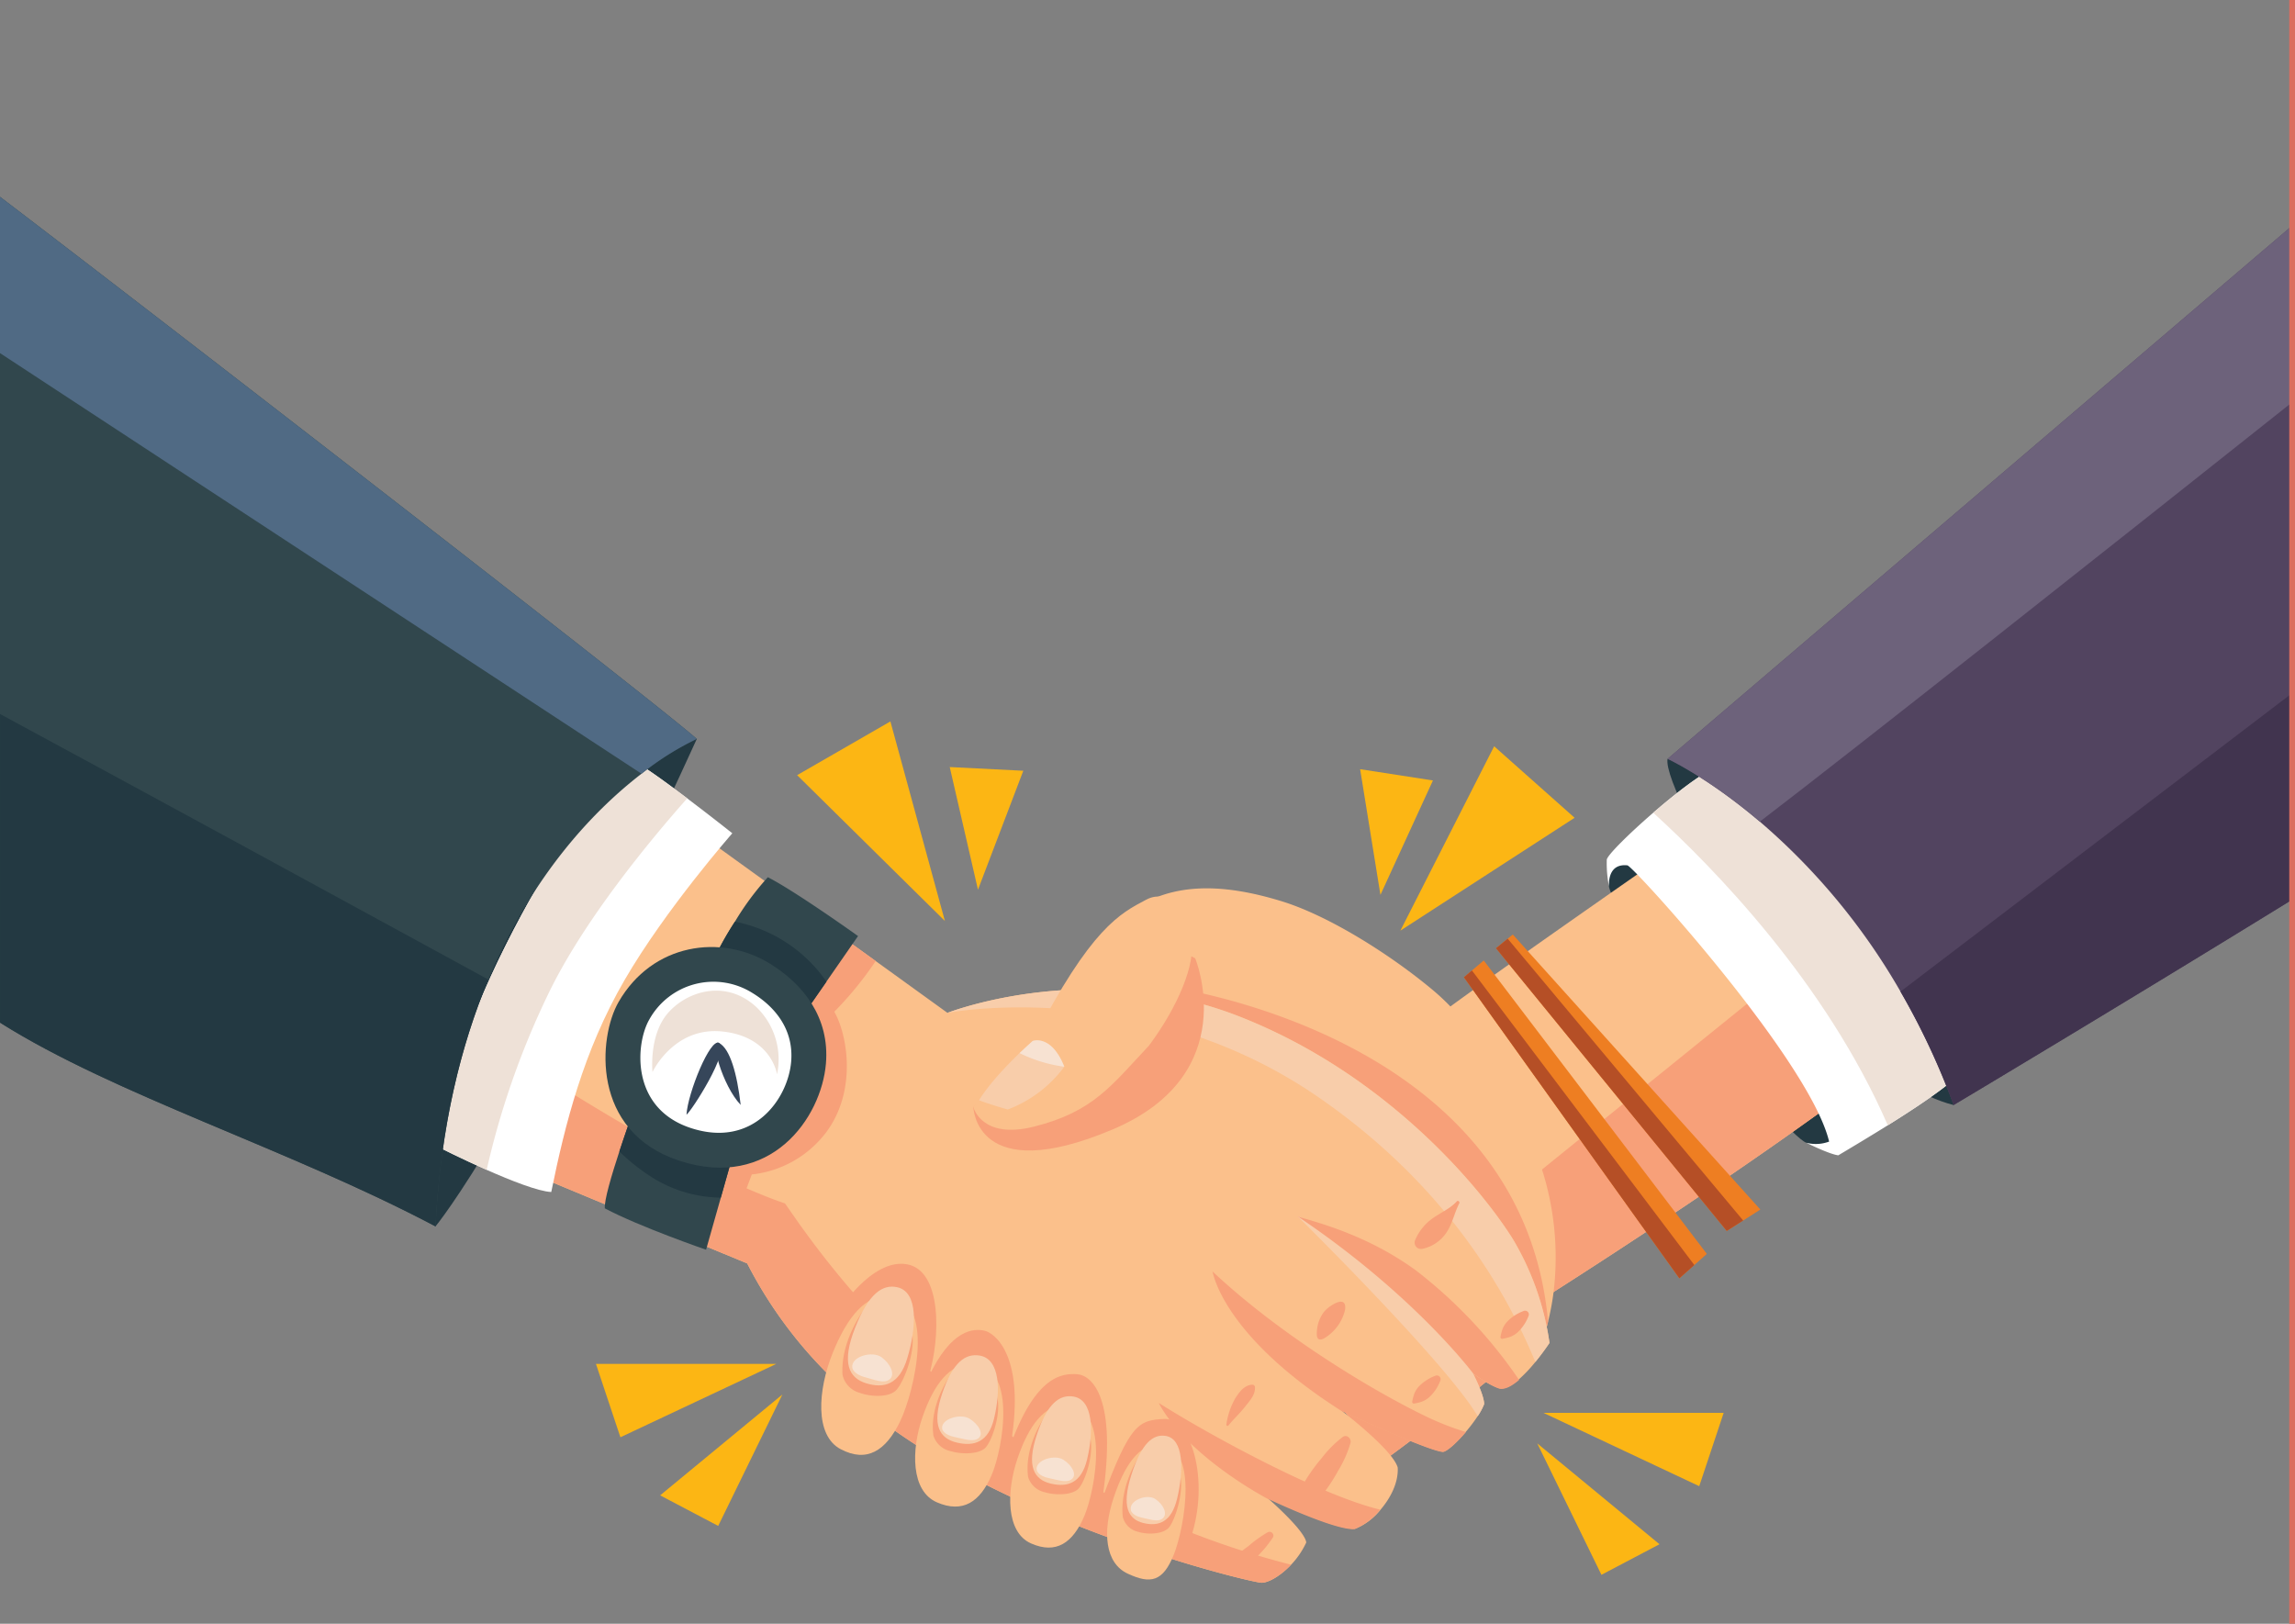 <svg xmlns="http://www.w3.org/2000/svg" width="399.5" height="282.641" viewBox="0 0 399.5 282.641">
  <rect x="0" y="0" width="399.5" height="282.641" fill="#808080" stroke="none"/>
  <g id="Grupo_85156" data-name="Grupo 85156" transform="translate(-181 -18138.66)">
    <g id="Grupo_85155" data-name="Grupo 85155" transform="translate(181 18172.92)">
      <g id="Grupo_85154" data-name="Grupo 85154" transform="translate(0 0)">
        <g id="Grupo_85125" data-name="Grupo 85125" transform="translate(103.74 91.317)">
          <g id="Grupo_85121" data-name="Grupo 85121" transform="translate(133.022 4.325)">
            <path id="Trazado_105571" data-name="Trazado 105571" d="M285.378,194.188l-16.324,32.095,30.33-19.646Z" transform="translate(-262.048 -194.188)" fill="#fcb614"/>
            <path id="Trazado_105572" data-name="Trazado 105572" d="M263.81,221.065l9.138-19.916-12.673-1.962Z" transform="translate(-260.274 -195.198)" fill="#fcb614"/>
          </g>
          <g id="Grupo_85122" data-name="Grupo 85122" transform="translate(35.02 0)">
            <path id="Trazado_105573" data-name="Trazado 105573" d="M153.7,188.768l9.486,34.735-25.723-25.382Z" transform="translate(-137.464 -188.768)" fill="#fcb614"/>
            <path id="Trazado_105574" data-name="Trazado 105574" d="M175.668,220.073l-4.915-21.354,12.808.645Z" transform="translate(-144.189 -190.778)" fill="#fcb614"/>
          </g>
          <g id="Grupo_85123" data-name="Grupo 85123" transform="translate(0 111.838)">
            <path id="Trazado_105575" data-name="Trazado 105575" d="M124.968,328.916H93.58l4.256,12.768Z" transform="translate(-93.58 -328.916)" fill="#fcb614"/>
            <path id="Trazado_105576" data-name="Trazado 105576" d="M128.86,335.583l-21.28,17.556,10.108,5.32Z" transform="translate(-96.408 -330.262)" fill="#fcb614"/>
          </g>
          <g id="Grupo_85124" data-name="Grupo 85124" transform="translate(163.856 120.35)">
            <path id="Trazado_105577" data-name="Trazado 105577" d="M300.247,339.582h31.388l-4.256,12.768Z" transform="translate(-299.183 -339.582)" fill="#fcb614"/>
            <path id="Trazado_105578" data-name="Trazado 105578" d="M298.913,346.249l21.28,17.556-10.108,5.32Z" transform="translate(-298.913 -340.929)" fill="#fcb614"/>
          </g>
        </g>
        <g id="Grupo_85153" data-name="Grupo 85153">
          <g id="Grupo_85134" data-name="Grupo 85134" transform="translate(189.456 5.027)">
            <path id="Trazado_105579" data-name="Trazado 105579" d="M327.332,196.936c-1.139,5.836,27.047,54.562,49.8,60.257C384.181,221.923,339.908,196.685,327.332,196.936Z" transform="translate(-226.507 -104.128)" fill="#233942"/>
            <path id="Trazado_105580" data-name="Trazado 105580" d="M314.548,223.118c1.8,7.381,30.324,42.893,34.314,44.489s5.387.2,6.384-.8-29.709-48.945-36.908-50.673C313.351,214.939,314.548,223.118,314.548,223.118Z" transform="translate(-223.906 -107.983)" fill="#233942"/>
            <g id="Grupo_85128" data-name="Grupo 85128" transform="translate(0 106.892)">
              <g id="Grupo_85126" data-name="Grupo 85126" transform="translate(58.986)">
                <path id="Trazado_105581" data-name="Trazado 105581" d="M350.72,256.609c-19.727,14.7-43.443,30.077-53.809,36.692-3.328,2.123-5.283,3.336-5.283,3.336l-5.418-16.16-11.3-33.708a32.857,32.857,0,0,1,4.038-3.168c11.084-8.124,41.185-29.015,41.185-29.015a140.7,140.7,0,0,1,17.013,16.024c1.229,1.381,2.442,2.817,3.607,4.293C346.2,241.806,350.616,249.546,350.72,256.609Z" transform="translate(-274.91 -214.586)" fill="#fbc08b"/>
                <path id="Trazado_105582" data-name="Trazado 105582" d="M353.58,261.725c-19.727,14.7-43.443,30.077-53.809,36.692-3.328,2.123-5.283,3.336-5.283,3.336l-5.418-16.159,8.682-8.5,45.861-37.075.128-.1C350.7,247.76,353.453,253.155,353.58,261.725Z" transform="translate(-277.77 -219.703)" fill="#f7a079"/>
              </g>
              <g id="Grupo_85127" data-name="Grupo 85127" transform="translate(0 8.452)">
                <path id="Trazado_105583" data-name="Trazado 105583" d="M279.961,274.118c-3.583-11.7-10.278-20.94-13.8-25.807a23.623,23.623,0,0,0-2.147-2.57,38.788,38.788,0,0,0-3.368-3.112c-6.9-5.73-17.652-12.68-26.206-15.266-8.985-2.721-18.729-3.783-26.462,2.131-4.245,3.24-1.373,12.72-2.45,17.6l-.056,1.444-4.482,25.845c5.177,3.787,10.317,7.634,15.162,11.838,6.01,5.216,11.361,11.148,17.028,16.726a150.792,150.792,0,0,1,15.511,17.222c1.173,1.574,2.259,3.234,3.336,4.907.421-.306.841-.611,1.262-.92,11.731-8.61,23.525-18.186,27.411-22.312q.168-.61.311-1.221a45.4,45.4,0,0,0,.966-5.187A50.388,50.388,0,0,0,279.961,274.118Z" transform="translate(-200.993 -225.178)" fill="#fbc08b"/>
                <path id="Trazado_105584" data-name="Trazado 105584" d="M213.83,246.416l-8.3,4.972-.056,1.444-4.482,25.845c5.177,3.787,10.317,7.634,15.162,11.838,6.01,5.216,11.361,11.148,17.028,16.726a150.795,150.795,0,0,1,15.511,17.222c1.172,1.574,2.257,3.233,3.334,4.9,12.141-8.839,24.65-18.953,28.675-23.23q.168-.61.311-1.221C276.473,254,213.447,246.416,213.83,246.416Z" transform="translate(-200.993 -229.468)" fill="#f7a079"/>
              </g>
            </g>
            <g id="Grupo_85129" data-name="Grupo 85129" transform="translate(90.203 94.341)">
              <path id="Trazado_105585" data-name="Trazado 105585" d="M376.912,250.375c-.982,2.25-7.11,6.472-13.925,10.733-2.857,1.78-5.841,3.575-8.618,5.227-1.6-.2-5.586-2.194-5.586-2.194a6.563,6.563,0,0,0,3.99-.2c-3.392-14.165-34.122-47.976-35.112-48.08-3.3-.359-3.248,2.953-3.208,3.663a20.39,20.39,0,0,1-.383-4.66c.1-.782,3.854-4.509,8.084-8.164,4.373-3.783,9.241-7.493,11.068-7.8,3.591-.6,12.321,4.668,20.549,13.965C362.947,223.243,374.917,240,376.912,250.375Z" transform="translate(-314.029 -198.858)" fill="#fff"/>
              <path id="Trazado_105586" data-name="Trazado 105586" d="M378.969,250.375c-.982,2.25-7.11,6.472-13.925,10.733-10.789-24.826-30.212-44.736-40.834-54.408,4.373-3.783,9.241-7.493,11.068-7.8,3.591-.6,12.321,4.668,20.548,13.965C365,223.243,376.974,240,378.969,250.375Z" transform="translate(-316.086 -198.858)" fill="#eee1d7"/>
            </g>
            <g id="Grupo_85132" data-name="Grupo 85132" transform="translate(65.37 123.379)">
              <g id="Grupo_85130" data-name="Grupo 85130" transform="translate(5.586)">
                <path id="Trazado_105587" data-name="Trazado 105587" d="M335.931,283.126l-2.993,1.907-2.857,1.819L289.91,237.64l2.035-1.668.894-.726Z" transform="translate(-289.91 -235.246)" fill="#ee7e22"/>
                <path id="Trazado_105588" data-name="Trazado 105588" d="M332.938,285.217l-2.857,1.819L289.91,237.824l2.035-1.668Z" transform="translate(-289.91 -235.43)" fill="#b54f26"/>
              </g>
              <g id="Grupo_85131" data-name="Grupo 85131" transform="translate(0 4.525)">
                <path id="Trazado_105589" data-name="Trazado 105589" d="M325.2,291.988l-2.179,1.939-2.609,2.314-37.506-52.4,1.4-1.189,2.059-1.74Z" transform="translate(-282.91 -240.916)" fill="#ee7e22"/>
                <path id="Trazado_105590" data-name="Trazado 105590" d="M323.026,294.367l-2.609,2.314-37.506-52.4,1.4-1.189Z" transform="translate(-282.91 -241.356)" fill="#b54f26"/>
              </g>
            </g>
            <g id="Grupo_85133" data-name="Grupo 85133" transform="translate(100.825)">
              <path id="Trazado_105591" data-name="Trazado 105591" d="M436.06,80.636V197.958c-12.64,7.781-33.189,20.349-58.924,35.742a125.856,125.856,0,0,0-9.249-19.751A113.02,113.02,0,0,0,343.4,184.368c-9.121-7.757-16.056-10.925-16.056-10.925Z" transform="translate(-327.34 -80.636)" fill="#524460"/>
              <path id="Trazado_105592" data-name="Trazado 105592" d="M436.06,80.636v30.739c-28.959,23-76.8,60.9-92.664,72.993-9.121-7.757-16.056-10.925-16.056-10.925Z" transform="translate(-327.34 -80.636)" fill="#6d627b"/>
              <path id="Trazado_105593" data-name="Trazado 105593" d="M446.323,182.606v35.95c-12.64,7.781-33.189,20.349-58.924,35.743a125.854,125.854,0,0,0-9.249-19.751Z" transform="translate(-337.604 -101.234)" fill="#41344f"/>
            </g>
          </g>
          <path id="Trazado_105594" data-name="Trazado 105594" d="M57.483,277.437s14.9-17.823,45.486-84.855c-42.683,1.764-58.27,64.569-45.486,84.855" transform="translate(18.327 -98.222)" fill="#233942"/>
          <g id="Grupo_85144" data-name="Grupo 85144">
            <g id="Grupo_85135" data-name="Grupo 85135" transform="translate(78.954 103.205)">
              <path id="Trazado_105595" data-name="Trazado 105595" d="M253.29,299.961s-1.029,1.564-2.458,3.312a25.123,25.123,0,0,1-2.9,3.064c-1.2,1.037-2.41,1.716-3.383,1.524a13.754,13.754,0,0,1-3.264-1.708c-.694-.447-1.213-.822-1.293-.87a.041.041,0,0,1,.016.032c.207.415,1.907,3.775,1.907,5.3a10.869,10.869,0,0,1-1.125,2.1,28.25,28.25,0,0,1-2.043,2.7c-1.54,1.811-3.2,3.352-3.982,3.479-2.386-.12-16.3-6.5-17.588-7.094a.03.03,0,0,1-.024-.008c.774.606,8.882,6.879,9.72,9.863.136,2.609-1.229,5.251-2.929,7.262a10.829,10.829,0,0,1-4.469,3.391c-3.439.247-14.819-5.163-15.282-5.371l.136.12c.99.87,6.392,5.7,6.623,7.637a14.346,14.346,0,0,1-2.641,3.878c-1.843,1.947-3.926,3.136-5.131,3.136-1.883,0-49.38-11.419-72.786-33.763a76.284,76.284,0,0,1-16.758-21.817l-4.086-1.7L96.1,278.83,62.52,264.857s2.163-7.677,5.961-17.748c5.674-15,14.986-35.327,26.206-43.443l27.411,19.79L136,233.487l12.489,9.017a.126.126,0,0,0,.032-.008c.974-.375,24.969-9.361,50.505.535,26.071,10.111,42.557,30.324,47.88,38.839A48.433,48.433,0,0,1,253.29,299.961Z" transform="translate(-62.52 -203.666)" fill="#fbc08b"/>
              <path id="Trazado_105596" data-name="Trazado 105596" d="M279.115,329.416a10.867,10.867,0,0,1-1.125,2.1c-5.514-9.329-31.329-34.769-31.329-34.769,6.552,1.564,24.57,18.394,24.874,18.793,1.149,1.5,4.206,5.658,6.951,9.416-.694-.447-1.213-.822-1.293-.87a.042.042,0,0,1,.016.032C277.415,324.532,279.115,327.892,279.115,329.416Z" transform="translate(-99.716 -222.468)" fill="#f8cdaa"/>
              <path id="Trazado_105597" data-name="Trazado 105597" d="M275.059,308.753s-1.029,1.564-2.458,3.312c-4.062-9.768-13.813-29.6-37.841-46.14-30.156-20.756-63.257-14.859-64.47-14.635.974-.375,24.969-9.361,50.505.535,26.071,10.111,42.557,30.324,47.88,38.839A48.434,48.434,0,0,1,275.059,308.753Z" transform="translate(-84.29 -212.459)" fill="#f8cdaa"/>
              <path id="Trazado_105598" data-name="Trazado 105598" d="M137.3,247.315c2.394,4.253,3.854,13.829-1.333,20.876a18.694,18.694,0,0,1-13.031,7.453l-4.525,11.97s-.1.734-.359,1.819L104.6,283.839c4.565-18.186,20.612-46.26,26-55.373L144.5,238.5A60.743,60.743,0,0,1,137.3,247.315Z" transform="translate(-71.02 -208.676)" fill="#f7a079"/>
              <path id="Trazado_105599" data-name="Trazado 105599" d="M208.315,349.565c-1.843,1.947-3.926,3.136-5.131,3.136-1.883,0-49.38-11.419-72.786-33.763A76.283,76.283,0,0,1,113.64,297.12L62.52,275.854s2.163-7.677,5.961-17.748c12.92,8.586,35.974,23.182,51.742,28.576C125.985,294.942,152.622,335.345,208.315,349.565Z" transform="translate(-62.52 -214.663)" fill="#f7a079"/>
              <path id="Trazado_105600" data-name="Trazado 105600" d="M146.33,315.526s5.786-9.377,11.97-8.379,5.985,12.768,3.79,19.751c3.99-8.579,7.98-8.579,9.776-8.18s7.182,4.389,4.588,19.751c4.389-11.97,8.978-12.369,11.571-12.17s6.982,4.19,4.389,21.546c4.788-12.768,6.184-13.566,10.773-13.766s7.98,10.573,4.589,20.748C192.016,355.426,155.108,340.065,146.33,315.526Z" transform="translate(-79.45 -224.554)" fill="#f7a079"/>
              <path id="Trazado_105601" data-name="Trazado 105601" d="M285.2,325.206c-1.205,1.037-2.41,1.716-3.384,1.524-1.373-.319-4.373-2.45-4.557-2.578a.008.008,0,0,1-.008-.008s-10.2-13.7-30.587-27.4c2.827.931,11.771,2.992,20.548,9.376A82.968,82.968,0,0,1,285.2,325.206Z" transform="translate(-99.717 -222.469)" fill="#f7a079"/>
              <path id="Trazado_105602" data-name="Trazado 105602" d="M272.193,336.7c-1.54,1.811-3.2,3.352-3.982,3.479-2.386-.12-16.3-6.5-17.588-7.094-.016,0-.032-.016-.048-.024-17.173-10.885-21.7-20.588-22.5-24.315,11.6,10.9,27.577,20.624,37.243,25.273A48.327,48.327,0,0,0,272.193,336.7Z" transform="translate(-95.963 -224.893)" fill="#f7a079"/>
              <path id="Trazado_105603" data-name="Trazado 105603" d="M254.884,356a10.83,10.83,0,0,1-4.469,3.392c-3.439.247-14.819-5.163-15.282-5.371,0,0-13.766-7.214-18.8-16.6C225.287,343.093,244.47,353.5,254.884,356Z" transform="translate(-93.59 -230.684)" fill="#f7a079"/>
              <path id="Trazado_105604" data-name="Trazado 105604" d="M221.943,356.544c-1.165.947-2.328,1.912-3.415,2.948a25.263,25.263,0,0,0-3.254,3.062c-1.3,1.784,1.682,4.116,3.084,2.38A25.26,25.26,0,0,0,220.485,361c.723-1.317,1.357-2.69,1.973-4.06A.329.329,0,0,0,221.943,356.544Z" transform="translate(-93.311 -234.53)" fill="#f7a079"/>
              <path id="Trazado_105605" data-name="Trazado 105605" d="M238.312,365.624a21.749,21.749,0,0,0-3.382,2.426,31.145,31.145,0,0,0-3.284,2.718c-1.315,1.361.643,3.243,2.05,2.05a30.256,30.256,0,0,0,2.963-3.144,21.626,21.626,0,0,0,2.561-3.142A.669.669,0,0,0,238.312,365.624Z" transform="translate(-96.596 -236.366)" fill="#f7a079"/>
              <path id="Trazado_105606" data-name="Trazado 105606" d="M254.728,344.785a19.182,19.182,0,0,0-3.661,3.66,30.256,30.256,0,0,0-3.19,4.487c-1.053,1.8,1.618,4.04,2.982,2.3a30.288,30.288,0,0,0,3.06-4.587,19.868,19.868,0,0,0,2.141-4.837C256.211,345.086,255.433,344.322,254.728,344.785Z" transform="translate(-99.914 -232.143)" fill="#f7a079"/>
              <path id="Trazado_105607" data-name="Trazado 105607" d="M279.5,293.445c-1.14,1.255-2.8,1.948-4.162,2.921a8.828,8.828,0,0,0-3.037,3.721,1.11,1.11,0,0,0,1.235,1.607,6.659,6.659,0,0,0,4.222-2.908c1.014-1.546,1.338-3.382,2.182-5C280.079,293.514,279.72,293.2,279.5,293.445Z" transform="translate(-104.872 -221.783)" fill="#f7a079"/>
              <path id="Trazado_105608" data-name="Trazado 105608" d="M275.606,331.511a7.625,7.625,0,0,0-2.71,1.736,4.156,4.156,0,0,0-.862,1.275,8.776,8.776,0,0,0-.393,1.441.293.293,0,0,0,.357.357,8.643,8.643,0,0,0,1.329-.328,4.411,4.411,0,0,0,1.412-.9,7.611,7.611,0,0,0,1.763-2.683A.661.661,0,0,0,275.606,331.511Z" transform="translate(-104.761 -229.476)" fill="#f7a079"/>
              <path id="Trazado_105609" data-name="Trazado 105609" d="M294.856,317.386a7.626,7.626,0,0,0-2.71,1.736,4.156,4.156,0,0,0-.862,1.275,8.772,8.772,0,0,0-.393,1.441.293.293,0,0,0,.357.357,8.635,8.635,0,0,0,1.329-.328,4.411,4.411,0,0,0,1.412-.9,7.611,7.611,0,0,0,1.763-2.683A.661.661,0,0,0,294.856,317.386Z" transform="translate(-108.649 -226.623)" fill="#f7a079"/>
              <path id="Trazado_105610" data-name="Trazado 105610" d="M235.632,333.444c-1.432.065-2.309,1.308-3.02,2.428a12.875,12.875,0,0,0-1.513,4.484c-.037.181.2.374.344.2.925-1.145,1.99-2.1,2.894-3.261.781-1,1.817-2.056,1.736-3.411A.446.446,0,0,0,235.632,333.444Z" transform="translate(-96.572 -229.881)" fill="#f7a079"/>
              <path id="Trazado_105611" data-name="Trazado 105611" d="M252.025,317.187a6.166,6.166,0,0,0-1.19,3.966.925.925,0,0,0,.193.608c.3.306.811.125,1.171-.1a7.833,7.833,0,0,0,3.544-4.893C256.157,313.892,252.827,316.1,252.025,317.187Z" transform="translate(-100.558 -226.226)" fill="#f7a079"/>
            </g>
            <g id="Grupo_85136" data-name="Grupo 85136" transform="translate(76.408 98.018)">
              <path id="Trazado_105612" data-name="Trazado 105612" d="M110.4,209.934S98.831,223.1,91.649,235.47s-10.374,25.137-12.768,36.908c-2.242-.1-6.99-1.971-11.244-3.854-4.421-1.955-8.307-3.926-8.307-3.926,2-25.735,28.927-66.434,33.316-67.431,1.117.2,5.682,3.5,9.9,6.687C106.635,206.942,110.4,209.934,110.4,209.934Z" transform="translate(-59.33 -197.166)" fill="#fff"/>
              <path id="Trazado_105613" data-name="Trazado 105613" d="M102.55,203.853c-6.408,7.23-18.1,21.307-24.267,34.21a143.174,143.174,0,0,0-10.645,30.46c-4.421-1.955-8.307-3.926-8.307-3.926,2-25.735,28.927-66.434,33.316-67.431C93.764,197.366,98.328,200.661,102.55,203.853Z" transform="translate(-59.33 -197.166)" fill="#eee1d7"/>
            </g>
            <g id="Grupo_85137" data-name="Grupo 85137">
              <path id="Trazado_105614" data-name="Trazado 105614" d="M84.876,168.7a49.972,49.972,0,0,0-9.624,6.057c-7.844,6.049-18.873,17.181-26.661,35.83-4.748,11.356-8.3,25.488-9.2,42.964C13.8,240.041-16.43,230.7-36.42,218.08V74.336C-13.1,92.052,76.768,161.557,84.876,168.7Z" transform="translate(36.42 -74.336)" fill="#31474d"/>
              <path id="Trazado_105615" data-name="Trazado 105615" d="M48.591,233.374c-4.748,11.356-8.3,25.488-9.2,42.964-25.592-13.51-55.82-22.847-75.81-35.471V187.146C-9.894,201.478,24.1,220.008,48.591,233.374Z" transform="translate(36.42 -97.124)" fill="#233942"/>
              <path id="Trazado_105616" data-name="Trazado 105616" d="M84.876,168.7a49.972,49.972,0,0,0-9.624,6.057L-36.42,101.54v-27.2C-13.1,92.052,76.768,161.557,84.876,168.7Z" transform="translate(36.42 -74.336)" fill="#506a84"/>
            </g>
            <g id="Grupo_85143" data-name="Grupo 85143" transform="translate(105.277 118.431)">
              <g id="Grupo_85138" data-name="Grupo 85138" transform="translate(18.812)">
                <path id="Trazado_105617" data-name="Trazado 105617" d="M144.353,232.992l-5.5,7.932-3.814,5.5-15.96-9.041a56.559,56.559,0,0,1,3.846-6.9,48.043,48.043,0,0,1,5.73-7.733C133.577,225.276,144.353,232.992,144.353,232.992Z" transform="translate(-119.08 -222.746)" fill="#31474d"/>
                <path id="Trazado_105618" data-name="Trazado 105618" d="M138.854,242.882l-3.814,5.5-15.96-9.041a56.562,56.562,0,0,1,3.846-6.9A25.307,25.307,0,0,1,138.854,242.882Z" transform="translate(-119.08 -224.703)" fill="#233942"/>
              </g>
              <g id="Grupo_85139" data-name="Grupo 85139" transform="translate(0 40.211)">
                <path id="Trazado_105619" data-name="Trazado 105619" d="M117.933,280.829l-2.226,7.868-2.57,9.073s-11.619-4.006-17.62-7.2c-.144-1.333,1.181-5.817,2.53-9.911,1.293-3.95,2.6-7.525,2.6-7.525Z" transform="translate(-95.507 -273.136)" fill="#31474d"/>
                <path id="Trazado_105620" data-name="Trazado 105620" d="M101.291,273.136l17.285,7.693L116.35,288.7a22.953,22.953,0,0,1-11.5-3.232,34.438,34.438,0,0,1-6.161-4.8C99.983,276.711,101.291,273.136,101.291,273.136Z" transform="translate(-96.15 -273.136)" fill="#233942"/>
              </g>
              <g id="Grupo_85142" data-name="Grupo 85142" transform="translate(0.123 12.156)">
                <g id="Grupo_85140" data-name="Grupo 85140">
                  <path id="Trazado_105621" data-name="Trazado 105621" d="M124.258,240.854c-8.446-5.187-20.416-3.591-26.334,6.717-3.5,6.1-4.855,22.544,10.573,27.6,15.92,5.216,24.738-7.448,25.536-16.891C134.717,250.184,130.026,244.4,124.258,240.854Z" transform="translate(-95.661 -237.979)" fill="#31474d"/>
                  <path id="Trazado_105622" data-name="Trazado 105622" d="M122.832,247.549a12.765,12.765,0,0,0-18.014,4.594c-2.394,4.17-3.32,15.421,7.233,18.878,10.89,3.568,16.922-5.094,17.468-11.554C129.987,253.931,126.778,249.973,122.832,247.549Z" transform="translate(-97.198 -239.515)" fill="#fff"/>
                  <path id="Trazado_105623" data-name="Trazado 105623" d="M105.9,261.662s3.724-7.98,12.237-7.049,9.443,7.448,9.443,7.448a12.6,12.6,0,0,0-3.591-11.7c-5.32-4.92-12.1-2.793-15.428,1.065S105.9,261.662,105.9,261.662Z" transform="translate(-97.718 -239.901)" fill="#eee1d7"/>
                </g>
                <g id="Grupo_85141" data-name="Grupo 85141" transform="translate(14.1 16.636)">
                  <path id="Trazado_105624" data-name="Trazado 105624" d="M119.016,258.9c-1.542-1-5.486,8.778-5.686,12.469C114.128,270.868,121.011,260.195,119.016,258.9Z" transform="translate(-113.33 -258.826)" fill="#36465a"/>
                  <path id="Trazado_105625" data-name="Trazado 105625" d="M120.3,258.9c-1.718-.918.524,7.382,3.754,10.774C123.413,264.182,122.2,259.912,120.3,258.9Z" transform="translate(-114.619 -258.827)" fill="#36465a"/>
                </g>
              </g>
            </g>
          </g>
          <g id="Grupo_85149" data-name="Grupo 85149" transform="translate(142.958 189.704)">
            <g id="Grupo_85145" data-name="Grupo 85145">
              <path id="Trazado_105626" data-name="Trazado 105626" d="M154.188,314.138c-3.711-.1-6.876,3.449-9.471,9.891s-3.158,14.353,1.394,16.745,7.856.3,10.34-4.831S162.863,314.38,154.188,314.138Z" transform="translate(-142.726 -312.48)" fill="#fbc08b"/>
              <path id="Trazado_105627" data-name="Trazado 105627" d="M151.125,317.044s-4.154,5.365-3.763,11.375a4.168,4.168,0,0,0,2.981,3.126c1.62.622,4.712.889,6.165-.277s4.146-7.986,2.625-11.2C154.991,318.318,151.125,317.044,151.125,317.044Z" transform="translate(-143.657 -313.067)" fill="#f7a079"/>
              <path id="Trazado_105628" data-name="Trazado 105628" d="M157.146,312.168c-2.519-.563-4.972.99-7.361,7.083s-1.114,8.708,1.976,9.645,5.735.19,7.1-4.33C160.488,319.214,160.84,312.995,157.146,312.168Z" transform="translate(-143.901 -312.061)" fill="#f8cdaa"/>
              <path id="Trazado_105629" data-name="Trazado 105629" d="M149.5,329.163s.116,1.1,2.215,1.65c1.669.434,3.257,1.183,4.273.373s.186-2.7-1.411-3.858S149.2,327.206,149.5,329.163Z" transform="translate(-144.09 -315.047)" fill="#f7e2d2"/>
            </g>
            <g id="Grupo_85146" data-name="Grupo 85146" transform="translate(16.342 11.934)">
              <path id="Trazado_105630" data-name="Trazado 105630" d="M172.848,328.916c-3.545.055-6.316,3.352-8.346,9.2s-2.018,12.936,2.486,14.89,7.509-.047,9.523-4.723S181.133,328.787,172.848,328.916Z" transform="translate(-163.204 -327.399)" fill="#fbc08b"/>
              <path id="Trazado_105631" data-name="Trazado 105631" d="M169.979,331.708s-3.589,4.954-2.8,10.3a4.026,4.026,0,0,0,3.058,2.671c1.587.492,4.553.607,5.858-.492s3.4-7.293,1.729-10.1C173.752,332.691,169.979,331.708,169.979,331.708Z" transform="translate(-163.984 -327.963)" fill="#f7a079"/>
              <path id="Trazado_105632" data-name="Trazado 105632" d="M175.42,327.077c-2.44-.4-4.671,1.081-6.528,6.614s-.46,7.816,2.55,8.531,5.481-.059,6.473-4.147C179.092,333.233,179,327.668,175.42,327.077Z" transform="translate(-164.184 -327.015)" fill="#f8cdaa"/>
              <path id="Trazado_105633" data-name="Trazado 105633" d="M169.123,342.593s.186.981,2.226,1.385c1.622.321,3.186.926,4.1.162s-.01-2.421-1.612-3.388S168.706,340.858,169.123,342.593Z" transform="translate(-164.393 -329.716)" fill="#f7e2d2"/>
            </g>
            <g id="Grupo_85147" data-name="Grupo 85147" transform="translate(32.89 19.074)">
              <path id="Trazado_105634" data-name="Trazado 105634" d="M193.4,337.868c-3.443.075-6.153,3.384-8.157,9.242s-2.034,12.933,2.329,14.86,7.295-.09,9.276-4.772S201.45,337.691,193.4,337.868Z" transform="translate(-183.941 -336.347)" fill="#fbc08b"/>
              <path id="Trazado_105635" data-name="Trazado 105635" d="M190.611,340.682s-3.515,4.969-2.78,10.307a3.893,3.893,0,0,0,2.955,2.651c1.539.482,4.42.58,5.694-.525s3.344-7.3,1.736-10.1C194.269,341.643,190.611,340.682,190.611,340.682Z" transform="translate(-184.706 -336.916)" fill="#f7a079"/>
              <path id="Trazado_105636" data-name="Trazado 105636" d="M195.918,336.02c-2.368-.389-4.543,1.107-6.378,6.644s-.492,7.81,2.428,8.506,5.323-.089,6.311-4.178C199.449,342.149,199.39,336.59,195.918,336.02Z" transform="translate(-184.902 -335.962)" fill="#f8cdaa"/>
              <path id="Trazado_105637" data-name="Trazado 105637" d="M189.727,351.56s.175.978,2.154,1.371c1.573.311,3.089.907,3.98.139s0-2.419-1.547-3.375S189.331,349.829,189.727,351.56Z" transform="translate(-185.103 -338.665)" fill="#f7e2d2"/>
            </g>
            <g id="Grupo_85148" data-name="Grupo 85148" transform="translate(49.762 25.937)">
              <path id="Trazado_105638" data-name="Trazado 105638" d="M213.834,346.479c-3.16.132-5.7,3.474-7.635,9.345s-1.5,11.3,2.473,13.147,6.116,1.418,8.01-3.281S221.223,346.172,213.834,346.479Z" transform="translate(-205.084 -344.949)" fill="#fbc08b"/>
              <path id="Trazado_105639" data-name="Trazado 105639" d="M211.209,349.358s-3.306,5.011-2.719,10.32a3.532,3.532,0,0,0,2.668,2.594c1.4.455,4.045.506,5.232-.616s3.188-7.334,1.759-10.1C214.55,350.257,211.209,349.358,211.209,349.358Z" transform="translate(-205.758 -345.532)" fill="#f7a079"/>
              <path id="Trazado_105640" data-name="Trazado 105640" d="M216.146,344.61c-2.166-.349-4.186,1.177-5.96,6.726s-.579,7.792,2.089,8.439,4.885-.176,5.859-4.268C219.287,350.661,219.322,345.121,216.146,344.61Z" transform="translate(-205.945 -344.563)" fill="#f8cdaa"/>
              <path id="Trazado_105641" data-name="Trazado 105641" d="M210.25,360.214s.144.973,1.954,1.331c1.438.285,2.82.854,3.649.074s.044-2.411-1.364-3.339S209.915,358.5,210.25,360.214Z" transform="translate(-206.122 -347.267)" fill="#f7e2d2"/>
            </g>
          </g>
          <g id="Grupo_85152" data-name="Grupo 85152" transform="translate(169.442 121.804)">
            <g id="Grupo_85150" data-name="Grupo 85150">
              <path id="Trazado_105642" data-name="Trazado 105642" d="M175.913,265.333s.333,13.965,24.218,3.88c22.8-9.626,14.394-29.8,14.394-29.8l-7.828-4.04Z" transform="translate(-175.913 -228.669)" fill="#f7a079"/>
              <path id="Trazado_105643" data-name="Trazado 105643" d="M206.436,252.962c-6.52,6.919-9.642,11.471-20.016,14.065-9.1,2.275-10.507-3.392-10.507-3.392s3.008-4.956,10.326-11.523c10.156-19.732,15.208-22.192,19.732-24.586s7.049,3.527,7.847,7.246S211.623,246.052,206.436,252.962Z" transform="translate(-175.913 -226.972)" fill="#fbc08b"/>
            </g>
            <g id="Grupo_85151" data-name="Grupo 85151" transform="translate(0.995 25.027)">
              <path id="Trazado_105644" data-name="Trazado 105644" d="M191.987,262.924a21.751,21.751,0,0,1-9.839,7.445s-2.458-.662-4.988-1.6c0,0,1.58-2.961,7.046-8.219.207-.192.415-.391.63-.591.519-.487,1.069-.99,1.652-1.516C186.489,258.447,189.721,257.211,191.987,262.924Z" transform="translate(-177.16 -258.335)" fill="#f8cdaa"/>
              <path id="Trazado_105645" data-name="Trazado 105645" d="M193.771,262.924a24.861,24.861,0,0,1-7.781-2.37c.207-.192.415-.391.63-.591.519-.487,1.069-.99,1.652-1.516C188.272,258.447,191.5,257.211,193.771,262.924Z" transform="translate(-178.944 -258.335)" fill="#f7e2d2"/>
            </g>
          </g>
        </g>
      </g>
    </g>
    <path id="Trazado_105646" data-name="Trazado 105646" d="M-8724,6411v282.641" transform="translate(9304 11727.661)" fill="none" stroke="#db6e5f" stroke-width="1"/>
  </g>
</svg>
